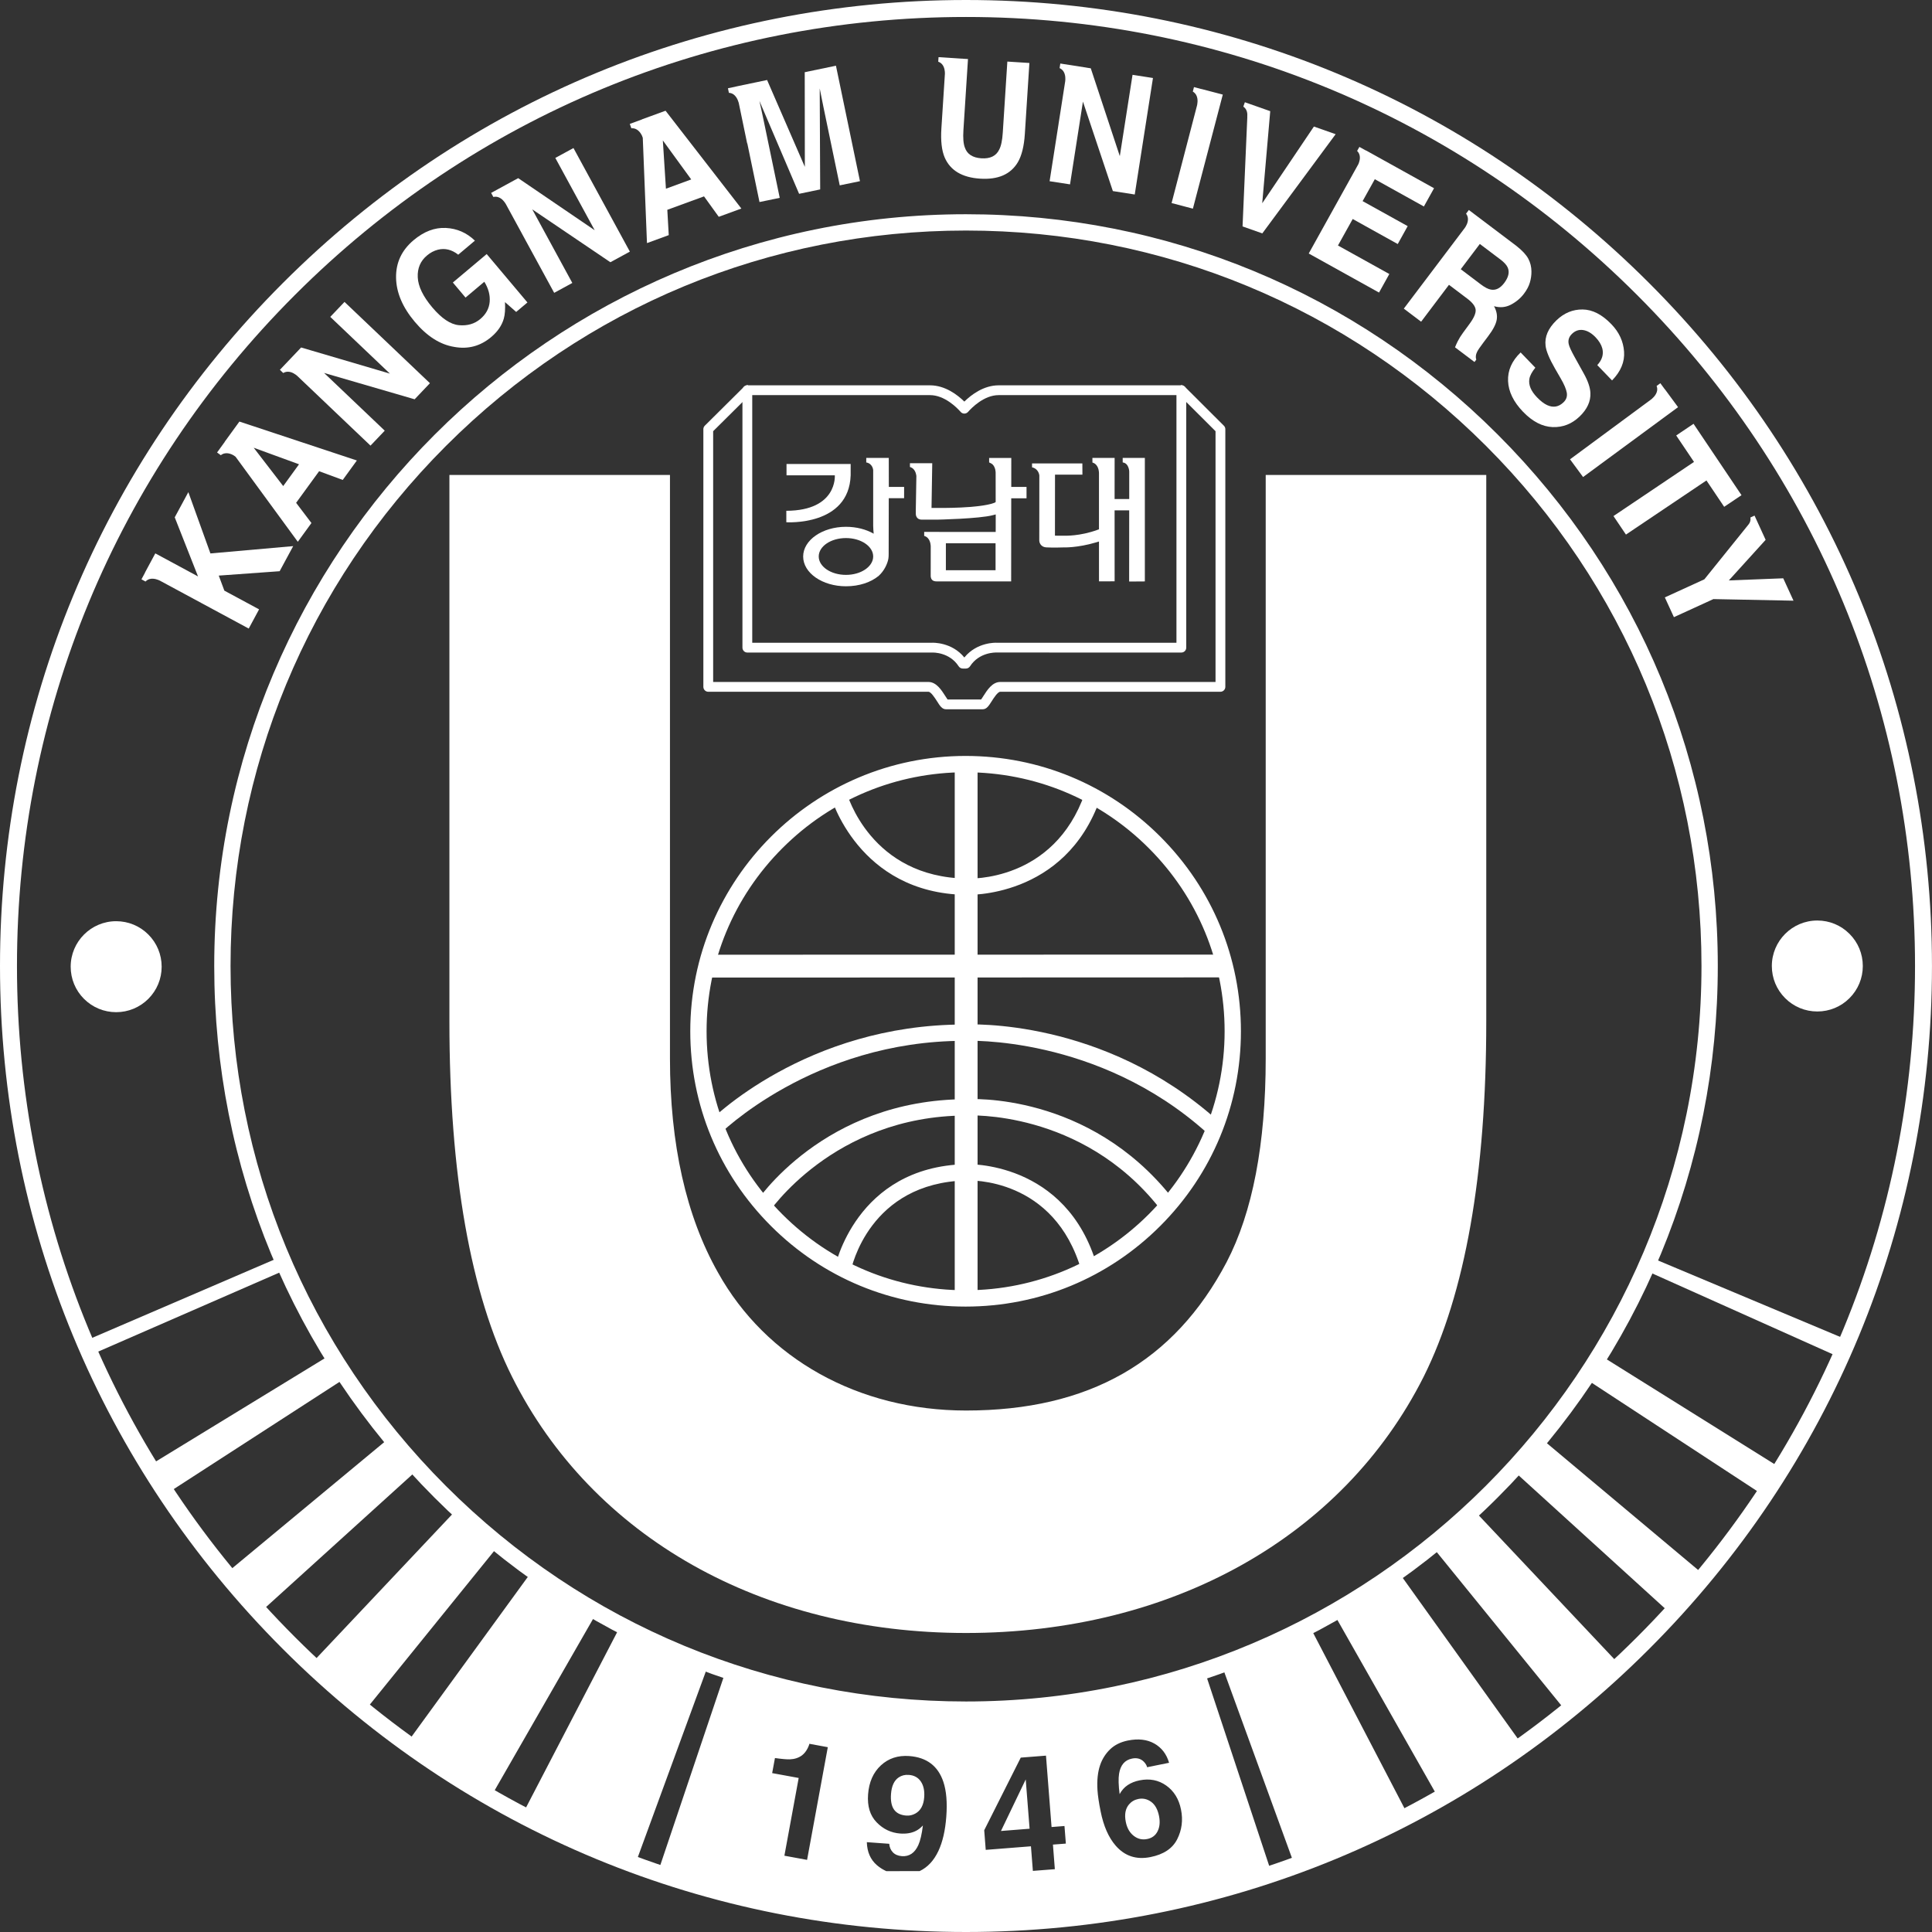 <svg width="70" height="70" viewBox="0 0 70 70" fill="none" xmlns="http://www.w3.org/2000/svg">
<rect x="0" y="0" width="70" height="70" fill="#333333" stroke="none"/>
<path d="M8.353 35C8.353 27.882 11.125 21.191 16.158 16.157C21.191 11.124 27.883 8.353 35 8.353C42.118 8.353 48.809 11.124 53.843 16.157C58.876 21.191 61.648 27.882 61.648 35C61.648 49.694 49.694 61.648 35 61.648C27.883 61.648 21.191 58.876 16.158 53.842C11.125 48.81 8.353 42.117 8.353 35ZM35 62.238C42.276 62.238 49.116 59.405 54.261 54.26C59.405 49.116 62.239 42.276 62.239 35C62.239 27.725 59.405 20.884 54.261 15.74C49.116 10.595 42.276 7.762 35 7.762C19.981 7.762 7.762 19.98 7.762 35C7.762 42.276 10.595 49.116 15.74 54.26C20.884 59.405 27.724 62.238 35 62.238" fill="white"/>
<path d="M28.497 16.812V17.221H30.247C30.247 17.221 30.351 18.5 28.49 18.507V18.922C28.49 18.922 30.759 19.074 30.821 17.221V16.812H28.497Z" fill="white"/>
<path d="M40.677 16.591L40.678 16.755C40.902 16.781 40.914 17.077 40.914 17.077V18.08H40.384L40.385 16.591H39.58L39.581 16.759C39.629 16.772 39.672 16.796 39.707 16.832C39.817 16.944 39.818 17.123 39.818 17.141V19.178L39.764 19.197C39.13 19.431 38.58 19.411 38.537 19.409H38.324L38.223 19.408L38.225 17.198H39.218L39.216 16.79L37.393 16.79V16.932C37.579 16.97 37.647 17.134 37.657 17.225V17.229V17.234C37.657 17.234 37.655 19.592 37.655 19.59C37.656 19.613 37.672 19.819 37.918 19.833C38.161 19.847 38.516 19.834 38.519 19.834H38.523L38.526 19.834C38.532 19.834 39.028 19.855 39.711 19.652L39.818 19.62L39.819 21.064L40.385 21.062L40.384 18.491L40.913 18.491L40.911 21.07L41.48 21.066V16.591H40.677Z" fill="white"/>
<path d="M30.651 20.829C30.1 20.829 29.664 20.526 29.664 20.162C29.664 19.797 30.1 19.495 30.651 19.495C31.2 19.495 31.637 19.797 31.637 20.162C31.637 20.526 31.2 20.829 30.651 20.829ZM32.204 17.642L32.202 16.591H31.386V16.755C31.622 16.797 31.637 17.032 31.637 17.032V19.053C31.639 19.148 31.646 19.243 31.655 19.337C31.382 19.18 31.031 19.087 30.652 19.087C29.795 19.087 29.1 19.569 29.1 20.164C29.1 20.759 29.795 21.242 30.652 21.242C31.135 21.242 31.559 21.097 31.841 20.86C32.032 20.683 32.129 20.47 32.174 20.306C32.202 20.215 32.198 20.064 32.198 20.064L32.202 18.051H32.757L32.758 17.642H32.204Z" fill="white"/>
<path d="M36.071 20.66H34.271V19.684H36.071V20.66ZM36.64 17.641L36.641 16.592H35.838V16.755C35.838 16.755 35.928 16.792 35.964 16.828C36.075 16.939 36.075 17.119 36.074 17.138L36.075 18.143L36.074 18.193L36.023 18.22C35.468 18.424 34.033 18.404 33.974 18.403H33.835H33.751L33.752 18.319L33.777 16.783L32.969 16.784V16.92C33.093 16.954 33.178 17.066 33.2 17.235L33.202 17.241V17.247C33.202 17.247 33.181 18.487 33.181 18.485V18.62C33.182 18.655 33.196 18.827 33.396 18.827H33.525C33.527 18.827 33.531 18.827 33.534 18.828H33.555H33.946C33.961 18.828 35.474 18.797 35.973 18.666L36.077 18.639L36.076 19.274L33.485 19.272V19.417C33.533 19.43 33.576 19.455 33.611 19.49C33.721 19.602 33.722 19.781 33.722 19.8C33.722 19.8 33.721 20.862 33.721 20.863C33.721 20.863 33.717 20.954 33.772 21.01C33.807 21.047 33.861 21.065 33.934 21.065L36.636 21.065L36.639 18.055H37.193V17.641H36.64Z" fill="white"/>
<path d="M0.615 35.001C0.615 25.816 4.191 17.181 10.686 10.687C17.18 4.192 25.815 0.615 35 0.615C44.184 0.615 52.819 4.192 59.314 10.687C65.808 17.181 69.385 25.816 69.385 35.001C69.385 44.185 65.808 52.819 59.314 59.314C52.819 65.808 44.184 69.385 35 69.385C25.815 69.385 17.18 65.808 10.686 59.314C4.191 52.819 0.615 44.185 0.615 35.001ZM35 70C44.348 70 53.138 66.36 59.748 59.749C66.359 53.138 69.999 44.349 69.999 35.001C69.999 25.652 66.359 16.863 59.748 10.252C53.138 3.641 44.348 2.0578e-06 35 2.0578e-06C25.651 2.0578e-06 16.861 3.641 10.251 10.252C3.64 16.863 0 25.652 0 35.001C0 44.349 3.64 53.138 10.251 59.749C16.861 66.36 25.651 70 35 70Z" fill="white"/>
<path d="M67.01 33.835C66.699 33.523 66.285 33.352 65.845 33.352C64.936 33.352 64.197 34.091 64.197 35.001C64.197 35.441 64.368 35.854 64.68 36.166C64.991 36.477 65.404 36.648 65.845 36.648C66.285 36.648 66.699 36.477 67.01 36.166C67.322 35.854 67.493 35.441 67.493 35.001C67.493 34.56 67.322 34.146 67.01 33.835Z" fill="white"/>
<path d="M5.374 33.859C5.063 33.548 4.649 33.377 4.209 33.377C3.3 33.377 2.561 34.116 2.561 35.025C2.561 35.465 2.732 35.879 3.043 36.191C3.355 36.501 3.768 36.673 4.209 36.673C4.649 36.673 5.063 36.501 5.374 36.191C5.685 35.879 5.857 35.465 5.857 35.025C5.857 34.585 5.685 34.17 5.374 33.859Z" fill="white"/>
<path d="M53.259 17.208H46.45H45.859V17.799V38.35C45.859 41.444 45.383 43.925 44.444 45.727C42.54 49.346 39.45 51.106 34.999 51.106C31.114 51.106 27.755 49.236 26.014 46.106C24.859 44.065 24.274 41.458 24.274 38.35V17.799V17.208H23.683H16.874H16.283V17.799V37.011C16.283 42.542 17.047 46.873 18.553 49.883C21.459 55.695 27.607 59.166 34.999 59.166C42.453 59.166 48.651 55.696 51.58 49.885C53.086 46.871 53.85 42.541 53.85 37.011V17.799V17.208H53.259Z" fill="white"/>
<path d="M30.094 28.837C30.103 28.872 31.094 32.368 34.997 32.422C35.021 32.424 38.595 32.574 39.862 28.935L39.305 28.741C38.185 31.953 35.145 31.838 35.016 31.832C31.556 31.783 30.699 28.809 30.664 28.683L30.094 28.837Z" fill="white"/>
<path d="M25.601 37.365C25.601 34.858 26.577 32.501 28.35 30.729C30.122 28.956 32.479 27.98 34.985 27.98C37.492 27.98 39.848 28.956 41.621 30.729C43.394 32.501 44.37 34.858 44.37 37.365C44.37 42.539 40.16 46.749 34.985 46.749C32.479 46.749 30.122 45.773 28.35 44.001C26.577 42.228 25.601 39.871 25.601 37.365ZM34.985 47.34C37.65 47.34 40.155 46.303 42.039 44.418C43.923 42.534 44.961 40.029 44.961 37.365C44.961 34.7 43.923 32.196 42.039 30.311C40.155 28.427 37.65 27.389 34.985 27.389C29.485 27.389 25.01 31.864 25.01 37.365C25.01 40.029 26.048 42.534 27.932 44.418C29.816 46.303 32.321 47.34 34.985 47.34" fill="white"/>
<path d="M25.449 35.005L44.351 35.001Z" fill="white"/>
<path d="M25.449 35.419L44.352 35.413L44.351 34.587L25.449 34.591V35.419Z" fill="white"/>
<path d="M30.824 46.055V46.055C30.85 45.925 31.497 42.855 35.007 42.77C35.145 42.764 38.209 42.654 39.182 46.041L39.75 45.878C38.644 42.031 35.02 42.178 34.985 42.18C30.998 42.276 30.252 45.906 30.244 45.942L30.824 46.055Z" fill="white"/>
<path d="M34.592 47.045H35.419V27.673H34.592V47.045Z" fill="white"/>
<path d="M27.819 43.975V43.975C27.842 43.94 30.18 40.428 35.001 40.417H35.01L35.02 40.416C35.061 40.413 39.176 40.193 42.004 43.764L42.467 43.397C39.441 39.575 35.161 39.814 34.981 39.827L34.999 39.826C29.848 39.838 27.423 43.498 27.322 43.655L27.819 43.975Z" fill="white"/>
<path d="M26.026 41.135H26.026C26.06 41.101 29.447 37.709 34.941 37.711H34.949L34.957 37.711C35.005 37.709 39.764 37.495 43.714 41.032L44.108 40.591C39.97 36.886 35.129 37.11 34.924 37.121L34.941 37.12C29.188 37.117 25.747 40.575 25.604 40.722L26.026 41.135Z" fill="white"/>
<path d="M42.73 14.316L44.041 15.623V24.709H36.241C35.953 24.709 35.766 25.005 35.628 25.222C35.602 25.262 35.571 25.313 35.547 25.344H34.998H34.882H34.332C34.309 25.313 34.278 25.262 34.252 25.222C34.114 25.005 33.926 24.709 33.639 24.709H25.839V15.623L27.156 14.316L27.103 13.956C27.051 13.951 27 13.97 26.963 14.007L25.536 15.424C25.503 15.457 25.484 15.502 25.484 15.549V24.886C25.484 24.984 25.564 25.064 25.662 25.064H33.639C33.731 25.064 33.881 25.299 33.953 25.412C34.057 25.578 34.134 25.698 34.275 25.698H34.882H34.998H35.605C35.746 25.698 35.822 25.578 35.928 25.412C35.999 25.299 36.148 25.064 36.241 25.064H44.218C44.316 25.064 44.396 24.984 44.396 24.886V15.549C44.396 15.502 44.377 15.457 44.343 15.424L42.923 14.007C42.886 13.97 42.835 13.951 42.783 13.956L42.73 14.316Z" fill="white"/>
<path d="M34.94 23.822C34.485 23.261 33.797 23.286 33.766 23.288C33.774 23.288 28.313 23.288 27.255 23.288V14.316H33.696C34.231 14.316 34.682 14.782 34.807 14.925C34.84 14.963 34.889 14.985 34.94 14.985C34.991 14.985 35.039 14.963 35.073 14.925C35.199 14.782 35.649 14.316 36.184 14.316H42.625V23.288H36.105C36.082 23.286 35.395 23.261 34.94 23.822ZM42.803 13.961H36.184C35.637 13.961 35.189 14.306 34.94 14.55C34.691 14.306 34.243 13.961 33.696 13.961H27.078C26.979 13.961 26.9 14.04 26.9 14.138V23.465C26.9 23.564 26.979 23.643 27.078 23.643H33.774C33.807 23.642 34.4 23.625 34.735 24.142C34.768 24.192 34.824 24.223 34.884 24.223H34.996C35.056 24.223 35.112 24.192 35.145 24.142C35.479 23.625 36.072 23.642 36.097 23.642C36.105 23.643 42.803 23.643 42.803 23.643C42.9 23.643 42.98 23.564 42.98 23.465V14.138C42.98 14.04 42.9 13.961 42.803 13.961Z" fill="white"/>
<path d="M7.624 20.052L6.824 17.831L6.331 18.744L7.175 20.885L5.627 20.05L5.252 20.746L5.255 20.748L5.125 20.99L5.273 21.07C5.313 21.027 5.362 20.997 5.417 20.981C5.569 20.937 5.738 21.01 5.791 21.037L9.012 22.774L9.387 22.078L8.129 21.4L7.926 20.855L10.132 20.696L10.623 19.787L7.624 20.052Z" fill="white"/>
<path d="M24.128 6.837L24.016 5.088L25.044 6.501L24.128 6.837ZM24.114 4.012L23.262 4.323V4.327L22.818 4.49L22.876 4.648C22.934 4.643 22.991 4.653 23.043 4.678C23.184 4.744 23.266 4.909 23.289 4.993L23.441 8.808L24.23 8.519L24.178 7.602L25.508 7.115L26.042 7.855L26.861 7.556L24.114 4.012Z" fill="white"/>
<path d="M10.261 17.611L9.192 16.222L10.834 16.822L10.261 17.611ZM8.674 15.274L8.14 16.009L8.142 16.012L7.865 16.394L8.001 16.493C8.046 16.456 8.098 16.433 8.156 16.425C8.31 16.401 8.471 16.492 8.536 16.55L10.79 19.63L11.284 18.95L10.729 18.218L11.562 17.073L12.418 17.389L12.93 16.684L8.674 15.274Z" fill="white"/>
<path d="M41.034 2.711L40.573 5.657L39.521 2.475L39.356 2.449V2.448L38.417 2.302L38.391 2.468C38.445 2.492 38.489 2.528 38.523 2.575C38.614 2.7 38.603 2.878 38.595 2.94L38.415 4.096C38.38 4.32 38.354 4.488 38.353 4.489L38.354 4.488L38.029 6.566L38.769 6.68L39.237 3.682L40.321 6.923L41.114 7.047L41.774 2.826L41.034 2.711Z" fill="white"/>
<path d="M20.12 5.722L21.547 8.342L18.776 6.455L18.629 6.534V6.534L17.795 6.989L17.875 7.137C17.931 7.124 17.989 7.124 18.044 7.141C18.193 7.186 18.292 7.333 18.324 7.388L18.884 8.415C18.992 8.614 19.073 8.764 19.073 8.764V8.763L20.079 10.61L20.736 10.252L19.285 7.586L22.115 9.501L22.821 9.117L20.778 5.364L20.12 5.722Z" fill="white"/>
<path d="M11.966 11.481L14.127 13.537L10.91 12.59L10.796 12.711L10.141 13.399L10.262 13.515C10.312 13.485 10.367 13.469 10.425 13.468C10.58 13.465 10.719 13.575 10.767 13.617L11.614 14.423C11.778 14.58 11.902 14.697 11.902 14.697L11.901 14.697L13.424 16.146L13.94 15.604L11.742 13.512L15.023 14.467L15.577 13.884L12.482 10.939L11.966 11.481Z" fill="white"/>
<path d="M60.326 14.109L60.324 14.111L60.158 13.885L60.022 13.984C60.043 14.038 60.05 14.095 60.041 14.153C60.012 14.332 59.833 14.465 59.817 14.477L56.885 16.642L57.358 17.284L60.799 14.752L60.326 14.109Z" fill="white"/>
<path d="M43.532 3.225L43.531 3.227L43.26 3.155L43.218 3.318C43.268 3.347 43.309 3.388 43.338 3.438C43.429 3.596 43.374 3.81 43.368 3.831L42.449 7.357L43.221 7.56L44.304 3.427L43.532 3.225Z" fill="white"/>
<path d="M47.605 4.585L45.733 7.364L46.023 4.028L46.009 4.023H46.01L45.285 3.768L45.213 3.742V3.743L45.104 3.704L45.048 3.863C45.096 3.896 45.133 3.939 45.158 3.992C45.192 4.063 45.197 4.144 45.191 4.213C45.19 4.225 45.191 4.238 45.192 4.25L45.02 8.204L45.736 8.456L48.393 4.862L47.605 4.585Z" fill="white"/>
<path d="M48.477 8.895L49.011 7.935L50.643 8.842L51.003 8.193L49.37 7.287L49.812 6.493L51.59 7.481L51.958 6.82L49.492 5.45L49.49 5.454L49.253 5.323L49.171 5.469C49.213 5.51 49.243 5.559 49.258 5.615C49.293 5.739 49.249 5.872 49.217 5.946L47.418 9.185L49.965 10.6L50.338 9.928L48.477 8.895Z" fill="white"/>
<path d="M54.019 10.493C53.918 10.476 53.797 10.413 53.652 10.303L52.926 9.754L53.617 8.839L54.362 9.401C54.501 9.506 54.59 9.605 54.629 9.697C54.699 9.862 54.656 10.047 54.5 10.254C54.356 10.445 54.195 10.525 54.019 10.493ZM53.518 12.748C53.549 12.684 53.623 12.575 53.741 12.419L53.913 12.19C54.094 11.951 54.199 11.751 54.228 11.59C54.257 11.429 54.224 11.263 54.131 11.094C54.349 11.156 54.554 11.138 54.746 11.037C54.938 10.936 55.094 10.804 55.216 10.642C55.318 10.508 55.389 10.374 55.429 10.24C55.469 10.106 55.489 9.971 55.487 9.834C55.486 9.668 55.448 9.515 55.373 9.373C55.298 9.232 55.154 9.077 54.943 8.91L53.978 8.181L53.219 7.608L53.118 7.742C53.154 7.788 53.176 7.841 53.184 7.899C53.204 8.048 53.117 8.194 53.078 8.25L50.863 11.182L51.49 11.656L52.499 10.319L53.161 10.819C53.35 10.961 53.452 11.095 53.465 11.219C53.479 11.344 53.405 11.515 53.244 11.735L53.009 12.055C52.934 12.156 52.869 12.261 52.814 12.369C52.787 12.422 52.755 12.493 52.718 12.584L53.423 13.116L53.488 13.031C53.458 12.943 53.468 12.849 53.518 12.748" fill="white"/>
<path d="M64.61 20.953L62.639 21.03L63.972 19.56L63.958 19.528L63.958 19.528L63.57 18.681L63.42 18.75C63.429 18.805 63.425 18.861 63.404 18.915C63.392 18.948 63.372 18.978 63.351 19.005L61.752 20.99L60.32 21.645L60.649 22.361L62.08 21.706L64.982 21.764L64.61 20.953Z" fill="white"/>
<path d="M36.498 2.231L36.333 4.8C36.315 5.087 36.271 5.295 36.201 5.424C36.09 5.652 35.876 5.756 35.558 5.736C35.239 5.715 35.038 5.584 34.958 5.344C34.905 5.207 34.888 4.996 34.907 4.708L35.072 2.139L34.934 2.131H34.935L34.005 2.071L33.994 2.236C34.048 2.254 34.095 2.285 34.133 2.328C34.228 2.437 34.237 2.6 34.236 2.669L34.108 4.657C34.08 5.102 34.119 5.452 34.228 5.707C34.432 6.176 34.859 6.431 35.511 6.473C36.163 6.515 36.619 6.316 36.879 5.877C37.019 5.638 37.104 5.296 37.132 4.851L37.297 2.282L36.498 2.231Z" fill="white"/>
<path d="M29.157 2.616L29.161 6.046L27.793 2.899L26.648 3.138L26.649 3.141L26.375 3.198L26.409 3.363C26.467 3.366 26.522 3.384 26.57 3.416C26.722 3.518 26.768 3.735 26.772 3.756C26.772 3.756 27.072 5.202 27.072 5.203L27.074 5.183L27.518 7.32L28.251 7.168L27.663 4.338C27.646 4.257 27.622 4.143 27.59 3.997C27.557 3.851 27.533 3.738 27.516 3.658L28.953 7.022L29.717 6.863L29.7 3.204C29.716 3.284 29.739 3.397 29.768 3.545C29.796 3.691 29.819 3.806 29.837 3.887L30.425 6.716L31.158 6.564L30.288 2.381L29.157 2.616Z" fill="white"/>
<path d="M17.207 8.719L16.603 9.228C16.369 9.044 16.123 8.984 15.868 9.047C15.725 9.084 15.592 9.153 15.469 9.258C15.232 9.457 15.121 9.72 15.136 10.047C15.151 10.374 15.326 10.738 15.662 11.137C16.001 11.538 16.322 11.754 16.628 11.782C16.933 11.81 17.191 11.736 17.402 11.559C17.608 11.386 17.721 11.178 17.742 10.935C17.762 10.692 17.697 10.45 17.548 10.209L16.867 10.782L16.408 10.236L17.634 9.205L19.11 10.959L18.702 11.302L18.297 10.946C18.31 11.201 18.295 11.4 18.254 11.543C18.185 11.79 18.032 12.014 17.795 12.213C17.405 12.541 16.959 12.66 16.458 12.569C15.945 12.486 15.468 12.182 15.028 11.659C14.582 11.13 14.357 10.595 14.35 10.055C14.343 9.515 14.555 9.064 14.987 8.701C15.361 8.387 15.75 8.239 16.154 8.259C16.558 8.279 16.909 8.432 17.207 8.719Z" fill="white"/>
<path d="M54.64 13.807C54.656 14.19 54.838 14.562 55.185 14.922C55.526 15.275 55.882 15.459 56.254 15.474C56.626 15.488 56.953 15.359 57.234 15.089C57.508 14.825 57.638 14.54 57.623 14.235C57.614 14.039 57.536 13.809 57.391 13.547L57.058 12.947C56.929 12.716 56.855 12.555 56.837 12.464C56.807 12.324 56.847 12.201 56.957 12.095C57.076 11.98 57.212 11.935 57.365 11.959C57.517 11.984 57.666 12.07 57.809 12.219C57.938 12.353 58.02 12.49 58.056 12.63C58.108 12.84 58.047 13.04 57.872 13.228L58.408 13.784C58.724 13.459 58.87 13.11 58.843 12.739C58.816 12.367 58.663 12.035 58.381 11.744C58.044 11.395 57.698 11.217 57.342 11.213C56.986 11.209 56.67 11.339 56.395 11.604C56.093 11.895 55.961 12.202 55.999 12.526C56.02 12.717 56.134 12.993 56.339 13.35L56.549 13.714C56.672 13.925 56.745 14.097 56.768 14.23C56.79 14.364 56.75 14.48 56.648 14.577C56.474 14.745 56.278 14.779 56.058 14.679C55.942 14.626 55.819 14.531 55.688 14.395C55.468 14.167 55.376 13.945 55.412 13.729C55.432 13.611 55.504 13.475 55.628 13.322L55.095 12.77C54.775 13.079 54.624 13.424 54.64 13.807Z" fill="white"/>
<path d="M61.36 15.355L63.098 17.941L62.47 18.363L61.828 17.408L58.911 19.369L58.459 18.698L61.377 16.736L60.732 15.778L61.36 15.355Z" fill="white"/>
<path d="M67.007 48.579L59.669 45.5L59.469 45.962L66.689 49.195L67.007 48.579Z" fill="white"/>
<path d="M64.601 53.242L57.862 49.031L57.326 49.875L63.949 54.212L64.601 53.242Z" fill="white"/>
<path d="M61.766 57.084L55.723 52.019L54.717 53.178L60.572 58.502C60.572 58.502 61.28 57.739 61.766 57.084" fill="white"/>
<path d="M58.763 60.405L53.314 54.624C52.941 54.939 51.801 55.921 51.801 55.921L56.73 61.99C57.446 61.423 58.763 60.405 58.763 60.405Z" fill="white"/>
<path d="M51.021 65.776L47.401 58.824C47.401 58.824 45.313 59.873 44.238 60.256L46.88 67.511C46.88 67.511 49.05 66.822 51.021 65.776" fill="white"/>
<path d="M55.182 63.258L50.593 56.848C50.593 56.848 49.125 57.886 48.264 58.355L52.179 65.254C52.179 65.254 53.511 64.457 55.182 63.258" fill="white"/>
<path d="M3.18 48.542L10.257 45.499L10.457 45.962L3.217 49.12L3.18 48.542Z" fill="white"/>
<path d="M5.418 53.093L12.064 49.031L12.6 49.875L6.183 54.025L5.418 53.093Z" fill="white"/>
<path d="M8.252 56.954L14.201 52.019L15.208 53.179L9.52 58.334C9.52 58.334 8.738 57.609 8.252 56.954Z" fill="white"/>
<path d="M11.387 60.162L16.612 54.624C16.985 54.939 18.125 55.921 18.125 55.921L13.289 61.897C12.574 61.33 11.387 60.162 11.387 60.162Z" fill="white"/>
<path d="M18.959 65.683L22.523 58.824C22.523 58.824 24.612 59.873 25.686 60.255L23.007 67.567C23.007 67.567 20.93 66.728 18.959 65.683Z" fill="white"/>
<path d="M14.762 63.128L19.332 56.848C19.332 56.848 20.8 57.886 21.661 58.355L17.839 65.012C17.839 65.012 16.433 64.327 14.762 63.128Z" fill="white"/>
<path d="M33.363 64.546C33.264 64.401 33.118 64.321 32.928 64.308C32.789 64.297 32.667 64.328 32.563 64.398C32.398 64.508 32.304 64.709 32.283 65C32.265 65.246 32.301 65.434 32.392 65.564C32.483 65.694 32.632 65.767 32.84 65.782C32.952 65.79 33.059 65.766 33.164 65.709C33.356 65.604 33.465 65.406 33.486 65.115C33.503 64.881 33.462 64.692 33.363 64.546ZM37.164 64.472L36.267 66.34L37.304 66.258L37.164 64.472ZM41.075 66.514C41.22 66.629 41.384 66.668 41.565 66.631C41.743 66.596 41.869 66.5 41.944 66.346C42.02 66.192 42.036 66.008 41.993 65.795C41.945 65.558 41.85 65.387 41.709 65.284C41.567 65.181 41.412 65.147 41.244 65.18C41.107 65.208 40.995 65.273 40.907 65.376C40.775 65.53 40.735 65.743 40.79 66.013C40.834 66.233 40.929 66.399 41.075 66.514V66.514ZM32.371 67.795L32.114 67.796C31.993 67.741 31.879 67.67 31.773 67.58C31.539 67.378 31.417 67.099 31.407 66.745L32.218 66.804C32.228 66.928 32.272 67.03 32.35 67.113C32.429 67.195 32.537 67.241 32.676 67.252C32.944 67.271 33.144 67.137 33.274 66.848C33.345 66.689 33.4 66.453 33.438 66.14C33.358 66.228 33.273 66.293 33.186 66.336C33.027 66.417 32.836 66.448 32.613 66.432C32.284 66.407 32 66.272 31.762 66.026C31.523 65.779 31.42 65.442 31.452 65.013C31.485 64.57 31.639 64.22 31.916 63.963C32.192 63.708 32.535 63.595 32.944 63.625C33.575 63.672 33.986 63.983 34.179 64.557C34.289 64.884 34.325 65.305 34.286 65.821C34.249 66.321 34.154 66.734 34.002 67.06C33.835 67.416 33.606 67.658 33.32 67.793H33.32H33.32L32.371 67.795ZM29.242 67.387L28.42 67.236L28.938 64.419L27.977 64.243L28.078 63.697C28.333 63.733 28.514 63.748 28.619 63.744C28.787 63.738 28.932 63.691 29.053 63.603C29.136 63.542 29.206 63.454 29.265 63.339C29.299 63.269 29.319 63.217 29.326 63.181L29.993 63.304L29.242 67.387ZM36.984 63.682L37.898 63.61L38.1 66.197L38.568 66.16L38.618 66.797L38.15 66.833L38.219 67.724L37.423 67.786L37.353 66.895L35.715 67.024L35.66 66.313L36.984 63.682ZM39.862 63.945C39.938 63.726 40.059 63.537 40.223 63.379C40.387 63.222 40.6 63.117 40.861 63.063C41.239 62.987 41.56 63.023 41.824 63.172C42.087 63.321 42.266 63.553 42.358 63.869L41.562 64.03C41.548 63.964 41.508 63.898 41.442 63.829C41.33 63.718 41.187 63.681 41.014 63.717C40.753 63.769 40.597 63.952 40.546 64.266C40.518 64.44 40.525 64.686 40.566 65.005C40.641 64.866 40.739 64.757 40.859 64.677C40.98 64.596 41.124 64.538 41.292 64.505C41.653 64.432 41.974 64.495 42.254 64.693C42.535 64.892 42.714 65.182 42.79 65.564C42.867 65.944 42.822 66.302 42.653 66.637C42.485 66.972 42.163 67.189 41.685 67.285C41.172 67.388 40.751 67.25 40.422 66.87C40.165 66.574 39.984 66.16 39.878 65.631C39.815 65.32 39.777 65.065 39.764 64.865C39.741 64.509 39.773 64.203 39.862 63.945V63.945ZM43.616 60.452C43.616 60.452 40.041 61.877 34.962 61.877C29.884 61.877 26.324 60.452 26.324 60.452L23.846 67.809C26.785 68.842 31.125 69.656 34.969 69.656C38.813 69.656 43.102 68.804 46.041 67.772L43.616 60.452Z" fill="white"/>
</svg>
